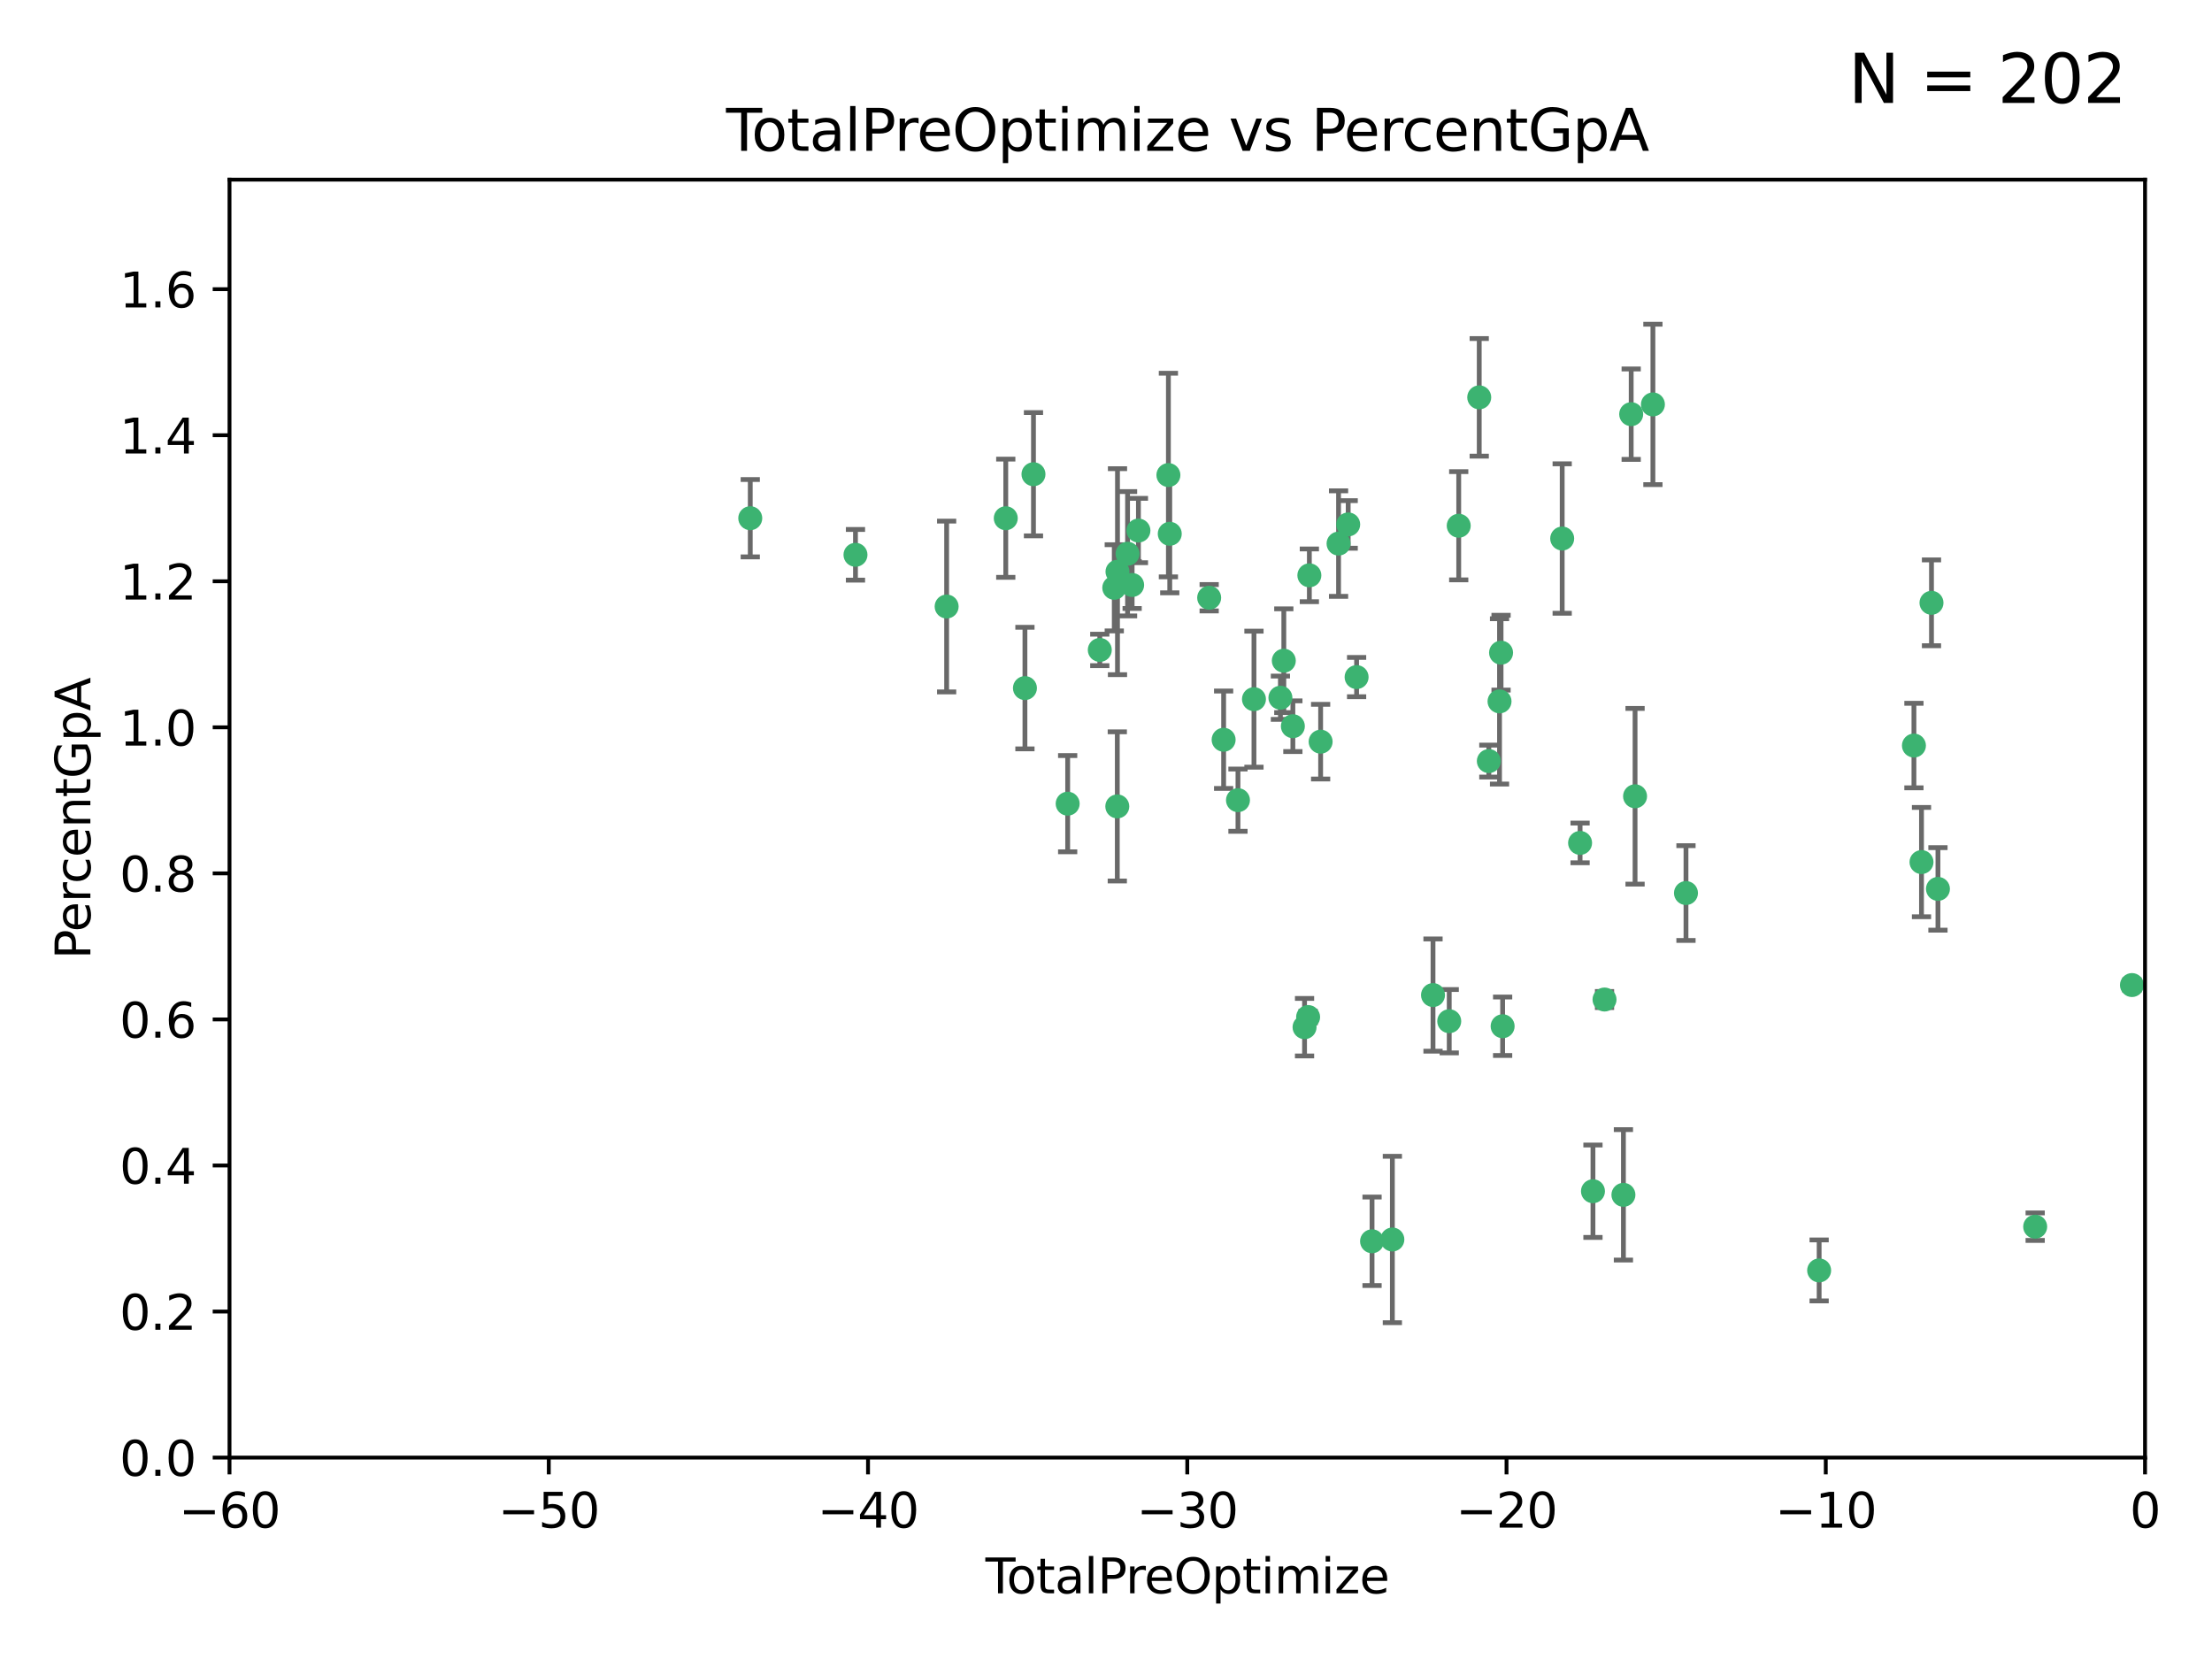 <?xml version="1.0" encoding="utf-8" standalone="no"?>
<!DOCTYPE svg PUBLIC "-//W3C//DTD SVG 1.1//EN"
  "http://www.w3.org/Graphics/SVG/1.1/DTD/svg11.dtd">
<svg xmlns:xlink="http://www.w3.org/1999/xlink" width="460.8pt" height="345.6pt" viewBox="0 0 460.8 345.6" xmlns="http://www.w3.org/2000/svg" version="1.1">
 <defs>
  <style type="text/css">*{stroke-linejoin: round; stroke-linecap: butt}</style>
 </defs>
 <g id="figure_1">
  <g id="patch_1">
   <path d="M 0 345.6 
L 460.8 345.6 
L 460.8 0 
L 0 0 
z
" style="fill: #ffffff"/>
  </g>
  <g id="axes_1">
   <g id="patch_2">
    <path d="M 47.81 303.64 
L 446.85 303.64 
L 446.85 37.422 
L 47.81 37.422 
z
" style="fill: #ffffff"/>
   </g>
   <g id="PathCollection_1">
    <defs>
     <path id="m630841042e" d="M 0 1.118 
C 0.297 1.118 0.581 1 0.791 0.791 
C 1 0.581 1.118 0.297 1.118 0 
C 1.118 -0.297 1 -0.581 0.791 -0.791 
C 0.581 -1 0.297 -1.118 0 -1.118 
C -0.297 -1.118 -0.581 -1 -0.791 -0.791 
C -1 -0.581 -1.118 -0.297 -1.118 0 
C -1.118 0.297 -1 0.581 -0.791 0.791 
C -0.581 1 -0.297 1.118 0 1.118 
z
" style="stroke: #3cb371"/>
    </defs>
    <g clip-path="url(#p29920d0480)">
     <use xlink:href="#m630841042e" x="156.294" y="107.951" style="fill: #3cb371; stroke: #3cb371"/>
     <use xlink:href="#m630841042e" x="178.212" y="115.575" style="fill: #3cb371; stroke: #3cb371"/>
     <use xlink:href="#m630841042e" x="197.202" y="126.349" style="fill: #3cb371; stroke: #3cb371"/>
     <use xlink:href="#m630841042e" x="209.52" y="107.957" style="fill: #3cb371; stroke: #3cb371"/>
     <use xlink:href="#m630841042e" x="213.513" y="143.342" style="fill: #3cb371; stroke: #3cb371"/>
     <use xlink:href="#m630841042e" x="215.291" y="98.789" style="fill: #3cb371; stroke: #3cb371"/>
     <use xlink:href="#m630841042e" x="222.415" y="167.422" style="fill: #3cb371; stroke: #3cb371"/>
     <use xlink:href="#m630841042e" x="229.106" y="135.393" style="fill: #3cb371; stroke: #3cb371"/>
     <use xlink:href="#m630841042e" x="232.122" y="122.451" style="fill: #3cb371; stroke: #3cb371"/>
     <use xlink:href="#m630841042e" x="232.754" y="167.989" style="fill: #3cb371; stroke: #3cb371"/>
     <use xlink:href="#m630841042e" x="232.794" y="119.09" style="fill: #3cb371; stroke: #3cb371"/>
     <use xlink:href="#m630841042e" x="234.891" y="115.354" style="fill: #3cb371; stroke: #3cb371"/>
     <use xlink:href="#m630841042e" x="235.845" y="121.866" style="fill: #3cb371; stroke: #3cb371"/>
     <use xlink:href="#m630841042e" x="237.156" y="110.522" style="fill: #3cb371; stroke: #3cb371"/>
     <use xlink:href="#m630841042e" x="243.399" y="98.963" style="fill: #3cb371; stroke: #3cb371"/>
     <use xlink:href="#m630841042e" x="243.682" y="111.2" style="fill: #3cb371; stroke: #3cb371"/>
     <use xlink:href="#m630841042e" x="251.892" y="124.52" style="fill: #3cb371; stroke: #3cb371"/>
     <use xlink:href="#m630841042e" x="254.904" y="154.103" style="fill: #3cb371; stroke: #3cb371"/>
     <use xlink:href="#m630841042e" x="257.892" y="166.69" style="fill: #3cb371; stroke: #3cb371"/>
     <use xlink:href="#m630841042e" x="261.223" y="145.65" style="fill: #3cb371; stroke: #3cb371"/>
     <use xlink:href="#m630841042e" x="266.733" y="145.347" style="fill: #3cb371; stroke: #3cb371"/>
     <use xlink:href="#m630841042e" x="267.441" y="137.636" style="fill: #3cb371; stroke: #3cb371"/>
     <use xlink:href="#m630841042e" x="269.328" y="151.28" style="fill: #3cb371; stroke: #3cb371"/>
     <use xlink:href="#m630841042e" x="271.762" y="213.983" style="fill: #3cb371; stroke: #3cb371"/>
     <use xlink:href="#m630841042e" x="272.504" y="211.868" style="fill: #3cb371; stroke: #3cb371"/>
     <use xlink:href="#m630841042e" x="272.764" y="119.85" style="fill: #3cb371; stroke: #3cb371"/>
     <use xlink:href="#m630841042e" x="275.111" y="154.504" style="fill: #3cb371; stroke: #3cb371"/>
     <use xlink:href="#m630841042e" x="278.846" y="113.24" style="fill: #3cb371; stroke: #3cb371"/>
     <use xlink:href="#m630841042e" x="280.853" y="109.247" style="fill: #3cb371; stroke: #3cb371"/>
     <use xlink:href="#m630841042e" x="282.605" y="141.05" style="fill: #3cb371; stroke: #3cb371"/>
     <use xlink:href="#m630841042e" x="285.823" y="258.58" style="fill: #3cb371; stroke: #3cb371"/>
     <use xlink:href="#m630841042e" x="290.054" y="258.208" style="fill: #3cb371; stroke: #3cb371"/>
     <use xlink:href="#m630841042e" x="298.522" y="207.289" style="fill: #3cb371; stroke: #3cb371"/>
     <use xlink:href="#m630841042e" x="301.902" y="212.736" style="fill: #3cb371; stroke: #3cb371"/>
     <use xlink:href="#m630841042e" x="303.879" y="109.521" style="fill: #3cb371; stroke: #3cb371"/>
     <use xlink:href="#m630841042e" x="308.151" y="82.775" style="fill: #3cb371; stroke: #3cb371"/>
     <use xlink:href="#m630841042e" x="310.151" y="158.548" style="fill: #3cb371; stroke: #3cb371"/>
     <use xlink:href="#m630841042e" x="312.379" y="146.112" style="fill: #3cb371; stroke: #3cb371"/>
     <use xlink:href="#m630841042e" x="312.699" y="135.965" style="fill: #3cb371; stroke: #3cb371"/>
     <use xlink:href="#m630841042e" x="313.025" y="213.785" style="fill: #3cb371; stroke: #3cb371"/>
     <use xlink:href="#m630841042e" x="325.433" y="112.186" style="fill: #3cb371; stroke: #3cb371"/>
     <use xlink:href="#m630841042e" x="329.161" y="175.595" style="fill: #3cb371; stroke: #3cb371"/>
     <use xlink:href="#m630841042e" x="331.843" y="248.154" style="fill: #3cb371; stroke: #3cb371"/>
     <use xlink:href="#m630841042e" x="334.252" y="208.219" style="fill: #3cb371; stroke: #3cb371"/>
     <use xlink:href="#m630841042e" x="338.189" y="248.906" style="fill: #3cb371; stroke: #3cb371"/>
     <use xlink:href="#m630841042e" x="339.806" y="86.28" style="fill: #3cb371; stroke: #3cb371"/>
     <use xlink:href="#m630841042e" x="340.614" y="165.878" style="fill: #3cb371; stroke: #3cb371"/>
     <use xlink:href="#m630841042e" x="344.331" y="84.247" style="fill: #3cb371; stroke: #3cb371"/>
     <use xlink:href="#m630841042e" x="351.22" y="186.039" style="fill: #3cb371; stroke: #3cb371"/>
     <use xlink:href="#m630841042e" x="378.961" y="264.651" style="fill: #3cb371; stroke: #3cb371"/>
     <use xlink:href="#m630841042e" x="398.706" y="155.313" style="fill: #3cb371; stroke: #3cb371"/>
     <use xlink:href="#m630841042e" x="400.283" y="179.587" style="fill: #3cb371; stroke: #3cb371"/>
     <use xlink:href="#m630841042e" x="402.364" y="125.576" style="fill: #3cb371; stroke: #3cb371"/>
     <use xlink:href="#m630841042e" x="403.71" y="185.174" style="fill: #3cb371; stroke: #3cb371"/>
     <use xlink:href="#m630841042e" x="423.965" y="255.54" style="fill: #3cb371; stroke: #3cb371"/>
     <use xlink:href="#m630841042e" x="444.125" y="205.206" style="fill: #3cb371; stroke: #3cb371"/>
    </g>
   </g>
   <g id="matplotlib.axis_1">
    <g id="xtick_1">
     <g id="line2d_1">
      <defs>
       <path id="m2645d8c4b5" d="M 0 0 
L 0 3.5 
" style="stroke: #000000; stroke-width: 0.8"/>
      </defs>
      <g>
       <use xlink:href="#m2645d8c4b5" x="47.81" y="303.64" style="stroke: #000000; stroke-width: 0.8"/>
      </g>
     </g>
     <g id="text_1">
      <!-- −60 -->
      <g transform="translate(37.258 318.238)scale(0.1 -0.1)">
       <defs>
        <path id="DejaVuSans-2212" d="M 678 2272 
L 4684 2272 
L 4684 1741 
L 678 1741 
L 678 2272 
z
" transform="scale(0.016)"/>
        <path id="DejaVuSans-36" d="M 2113 2584 
Q 1688 2584 1439 2293 
Q 1191 2003 1191 1497 
Q 1191 994 1439 701 
Q 1688 409 2113 409 
Q 2538 409 2786 701 
Q 3034 994 3034 1497 
Q 3034 2003 2786 2293 
Q 2538 2584 2113 2584 
z
M 3366 4563 
L 3366 3988 
Q 3128 4100 2886 4159 
Q 2644 4219 2406 4219 
Q 1781 4219 1451 3797 
Q 1122 3375 1075 2522 
Q 1259 2794 1537 2939 
Q 1816 3084 2150 3084 
Q 2853 3084 3261 2657 
Q 3669 2231 3669 1497 
Q 3669 778 3244 343 
Q 2819 -91 2113 -91 
Q 1303 -91 875 529 
Q 447 1150 447 2328 
Q 447 3434 972 4092 
Q 1497 4750 2381 4750 
Q 2619 4750 2861 4703 
Q 3103 4656 3366 4563 
z
" transform="scale(0.016)"/>
        <path id="DejaVuSans-30" d="M 2034 4250 
Q 1547 4250 1301 3770 
Q 1056 3291 1056 2328 
Q 1056 1369 1301 889 
Q 1547 409 2034 409 
Q 2525 409 2770 889 
Q 3016 1369 3016 2328 
Q 3016 3291 2770 3770 
Q 2525 4250 2034 4250 
z
M 2034 4750 
Q 2819 4750 3233 4129 
Q 3647 3509 3647 2328 
Q 3647 1150 3233 529 
Q 2819 -91 2034 -91 
Q 1250 -91 836 529 
Q 422 1150 422 2328 
Q 422 3509 836 4129 
Q 1250 4750 2034 4750 
z
" transform="scale(0.016)"/>
       </defs>
       <use xlink:href="#DejaVuSans-2212"/>
       <use xlink:href="#DejaVuSans-36" x="83.789"/>
       <use xlink:href="#DejaVuSans-30" x="147.412"/>
      </g>
     </g>
    </g>
    <g id="xtick_2">
     <g id="line2d_2">
      <g>
       <use xlink:href="#m2645d8c4b5" x="114.317" y="303.64" style="stroke: #000000; stroke-width: 0.8"/>
      </g>
     </g>
     <g id="text_2">
      <!-- −50 -->
      <g transform="translate(103.764 318.238)scale(0.1 -0.1)">
       <defs>
        <path id="DejaVuSans-35" d="M 691 4666 
L 3169 4666 
L 3169 4134 
L 1269 4134 
L 1269 2991 
Q 1406 3038 1543 3061 
Q 1681 3084 1819 3084 
Q 2600 3084 3056 2656 
Q 3513 2228 3513 1497 
Q 3513 744 3044 326 
Q 2575 -91 1722 -91 
Q 1428 -91 1123 -41 
Q 819 9 494 109 
L 494 744 
Q 775 591 1075 516 
Q 1375 441 1709 441 
Q 2250 441 2565 725 
Q 2881 1009 2881 1497 
Q 2881 1984 2565 2268 
Q 2250 2553 1709 2553 
Q 1456 2553 1204 2497 
Q 953 2441 691 2322 
L 691 4666 
z
" transform="scale(0.016)"/>
       </defs>
       <use xlink:href="#DejaVuSans-2212"/>
       <use xlink:href="#DejaVuSans-35" x="83.789"/>
       <use xlink:href="#DejaVuSans-30" x="147.412"/>
      </g>
     </g>
    </g>
    <g id="xtick_3">
     <g id="line2d_3">
      <g>
       <use xlink:href="#m2645d8c4b5" x="180.823" y="303.64" style="stroke: #000000; stroke-width: 0.8"/>
      </g>
     </g>
     <g id="text_3">
      <!-- −40 -->
      <g transform="translate(170.271 318.238)scale(0.1 -0.1)">
       <defs>
        <path id="DejaVuSans-34" d="M 2419 4116 
L 825 1625 
L 2419 1625 
L 2419 4116 
z
M 2253 4666 
L 3047 4666 
L 3047 1625 
L 3713 1625 
L 3713 1100 
L 3047 1100 
L 3047 0 
L 2419 0 
L 2419 1100 
L 313 1100 
L 313 1709 
L 2253 4666 
z
" transform="scale(0.016)"/>
       </defs>
       <use xlink:href="#DejaVuSans-2212"/>
       <use xlink:href="#DejaVuSans-34" x="83.789"/>
       <use xlink:href="#DejaVuSans-30" x="147.412"/>
      </g>
     </g>
    </g>
    <g id="xtick_4">
     <g id="line2d_4">
      <g>
       <use xlink:href="#m2645d8c4b5" x="247.33" y="303.64" style="stroke: #000000; stroke-width: 0.8"/>
      </g>
     </g>
     <g id="text_4">
      <!-- −30 -->
      <g transform="translate(236.778 318.238)scale(0.1 -0.1)">
       <defs>
        <path id="DejaVuSans-33" d="M 2597 2516 
Q 3050 2419 3304 2112 
Q 3559 1806 3559 1356 
Q 3559 666 3084 287 
Q 2609 -91 1734 -91 
Q 1441 -91 1130 -33 
Q 819 25 488 141 
L 488 750 
Q 750 597 1062 519 
Q 1375 441 1716 441 
Q 2309 441 2620 675 
Q 2931 909 2931 1356 
Q 2931 1769 2642 2001 
Q 2353 2234 1838 2234 
L 1294 2234 
L 1294 2753 
L 1863 2753 
Q 2328 2753 2575 2939 
Q 2822 3125 2822 3475 
Q 2822 3834 2567 4026 
Q 2313 4219 1838 4219 
Q 1578 4219 1281 4162 
Q 984 4106 628 3988 
L 628 4550 
Q 988 4650 1302 4700 
Q 1616 4750 1894 4750 
Q 2613 4750 3031 4423 
Q 3450 4097 3450 3541 
Q 3450 3153 3228 2886 
Q 3006 2619 2597 2516 
z
" transform="scale(0.016)"/>
       </defs>
       <use xlink:href="#DejaVuSans-2212"/>
       <use xlink:href="#DejaVuSans-33" x="83.789"/>
       <use xlink:href="#DejaVuSans-30" x="147.412"/>
      </g>
     </g>
    </g>
    <g id="xtick_5">
     <g id="line2d_5">
      <g>
       <use xlink:href="#m2645d8c4b5" x="313.837" y="303.64" style="stroke: #000000; stroke-width: 0.8"/>
      </g>
     </g>
     <g id="text_5">
      <!-- −20 -->
      <g transform="translate(303.284 318.238)scale(0.1 -0.1)">
       <defs>
        <path id="DejaVuSans-32" d="M 1228 531 
L 3431 531 
L 3431 0 
L 469 0 
L 469 531 
Q 828 903 1448 1529 
Q 2069 2156 2228 2338 
Q 2531 2678 2651 2914 
Q 2772 3150 2772 3378 
Q 2772 3750 2511 3984 
Q 2250 4219 1831 4219 
Q 1534 4219 1204 4116 
Q 875 4013 500 3803 
L 500 4441 
Q 881 4594 1212 4672 
Q 1544 4750 1819 4750 
Q 2544 4750 2975 4387 
Q 3406 4025 3406 3419 
Q 3406 3131 3298 2873 
Q 3191 2616 2906 2266 
Q 2828 2175 2409 1742 
Q 1991 1309 1228 531 
z
" transform="scale(0.016)"/>
       </defs>
       <use xlink:href="#DejaVuSans-2212"/>
       <use xlink:href="#DejaVuSans-32" x="83.789"/>
       <use xlink:href="#DejaVuSans-30" x="147.412"/>
      </g>
     </g>
    </g>
    <g id="xtick_6">
     <g id="line2d_6">
      <g>
       <use xlink:href="#m2645d8c4b5" x="380.343" y="303.64" style="stroke: #000000; stroke-width: 0.8"/>
      </g>
     </g>
     <g id="text_6">
      <!-- −10 -->
      <g transform="translate(369.791 318.238)scale(0.1 -0.1)">
       <defs>
        <path id="DejaVuSans-31" d="M 794 531 
L 1825 531 
L 1825 4091 
L 703 3866 
L 703 4441 
L 1819 4666 
L 2450 4666 
L 2450 531 
L 3481 531 
L 3481 0 
L 794 0 
L 794 531 
z
" transform="scale(0.016)"/>
       </defs>
       <use xlink:href="#DejaVuSans-2212"/>
       <use xlink:href="#DejaVuSans-31" x="83.789"/>
       <use xlink:href="#DejaVuSans-30" x="147.412"/>
      </g>
     </g>
    </g>
    <g id="xtick_7">
     <g id="line2d_7">
      <g>
       <use xlink:href="#m2645d8c4b5" x="446.85" y="303.64" style="stroke: #000000; stroke-width: 0.8"/>
      </g>
     </g>
     <g id="text_7">
      <!-- 0 -->
      <g transform="translate(443.669 318.238)scale(0.1 -0.1)">
       <use xlink:href="#DejaVuSans-30"/>
      </g>
     </g>
    </g>
    <g id="text_8">
     <!-- TotalPreOptimize -->
     <g transform="translate(205.287 331.917)scale(0.1 -0.1)">
      <defs>
       <path id="DejaVuSans-54" d="M -19 4666 
L 3928 4666 
L 3928 4134 
L 2272 4134 
L 2272 0 
L 1638 0 
L 1638 4134 
L -19 4134 
L -19 4666 
z
" transform="scale(0.016)"/>
       <path id="DejaVuSans-6f" d="M 1959 3097 
Q 1497 3097 1228 2736 
Q 959 2375 959 1747 
Q 959 1119 1226 758 
Q 1494 397 1959 397 
Q 2419 397 2687 759 
Q 2956 1122 2956 1747 
Q 2956 2369 2687 2733 
Q 2419 3097 1959 3097 
z
M 1959 3584 
Q 2709 3584 3137 3096 
Q 3566 2609 3566 1747 
Q 3566 888 3137 398 
Q 2709 -91 1959 -91 
Q 1206 -91 779 398 
Q 353 888 353 1747 
Q 353 2609 779 3096 
Q 1206 3584 1959 3584 
z
" transform="scale(0.016)"/>
       <path id="DejaVuSans-74" d="M 1172 4494 
L 1172 3500 
L 2356 3500 
L 2356 3053 
L 1172 3053 
L 1172 1153 
Q 1172 725 1289 603 
Q 1406 481 1766 481 
L 2356 481 
L 2356 0 
L 1766 0 
Q 1100 0 847 248 
Q 594 497 594 1153 
L 594 3053 
L 172 3053 
L 172 3500 
L 594 3500 
L 594 4494 
L 1172 4494 
z
" transform="scale(0.016)"/>
       <path id="DejaVuSans-61" d="M 2194 1759 
Q 1497 1759 1228 1600 
Q 959 1441 959 1056 
Q 959 750 1161 570 
Q 1363 391 1709 391 
Q 2188 391 2477 730 
Q 2766 1069 2766 1631 
L 2766 1759 
L 2194 1759 
z
M 3341 1997 
L 3341 0 
L 2766 0 
L 2766 531 
Q 2569 213 2275 61 
Q 1981 -91 1556 -91 
Q 1019 -91 701 211 
Q 384 513 384 1019 
Q 384 1609 779 1909 
Q 1175 2209 1959 2209 
L 2766 2209 
L 2766 2266 
Q 2766 2663 2505 2880 
Q 2244 3097 1772 3097 
Q 1472 3097 1187 3025 
Q 903 2953 641 2809 
L 641 3341 
Q 956 3463 1253 3523 
Q 1550 3584 1831 3584 
Q 2591 3584 2966 3190 
Q 3341 2797 3341 1997 
z
" transform="scale(0.016)"/>
       <path id="DejaVuSans-6c" d="M 603 4863 
L 1178 4863 
L 1178 0 
L 603 0 
L 603 4863 
z
" transform="scale(0.016)"/>
       <path id="DejaVuSans-50" d="M 1259 4147 
L 1259 2394 
L 2053 2394 
Q 2494 2394 2734 2622 
Q 2975 2850 2975 3272 
Q 2975 3691 2734 3919 
Q 2494 4147 2053 4147 
L 1259 4147 
z
M 628 4666 
L 2053 4666 
Q 2838 4666 3239 4311 
Q 3641 3956 3641 3272 
Q 3641 2581 3239 2228 
Q 2838 1875 2053 1875 
L 1259 1875 
L 1259 0 
L 628 0 
L 628 4666 
z
" transform="scale(0.016)"/>
       <path id="DejaVuSans-72" d="M 2631 2963 
Q 2534 3019 2420 3045 
Q 2306 3072 2169 3072 
Q 1681 3072 1420 2755 
Q 1159 2438 1159 1844 
L 1159 0 
L 581 0 
L 581 3500 
L 1159 3500 
L 1159 2956 
Q 1341 3275 1631 3429 
Q 1922 3584 2338 3584 
Q 2397 3584 2469 3576 
Q 2541 3569 2628 3553 
L 2631 2963 
z
" transform="scale(0.016)"/>
       <path id="DejaVuSans-65" d="M 3597 1894 
L 3597 1613 
L 953 1613 
Q 991 1019 1311 708 
Q 1631 397 2203 397 
Q 2534 397 2845 478 
Q 3156 559 3463 722 
L 3463 178 
Q 3153 47 2828 -22 
Q 2503 -91 2169 -91 
Q 1331 -91 842 396 
Q 353 884 353 1716 
Q 353 2575 817 3079 
Q 1281 3584 2069 3584 
Q 2775 3584 3186 3129 
Q 3597 2675 3597 1894 
z
M 3022 2063 
Q 3016 2534 2758 2815 
Q 2500 3097 2075 3097 
Q 1594 3097 1305 2825 
Q 1016 2553 972 2059 
L 3022 2063 
z
" transform="scale(0.016)"/>
       <path id="DejaVuSans-4f" d="M 2522 4238 
Q 1834 4238 1429 3725 
Q 1025 3213 1025 2328 
Q 1025 1447 1429 934 
Q 1834 422 2522 422 
Q 3209 422 3611 934 
Q 4013 1447 4013 2328 
Q 4013 3213 3611 3725 
Q 3209 4238 2522 4238 
z
M 2522 4750 
Q 3503 4750 4090 4092 
Q 4678 3434 4678 2328 
Q 4678 1225 4090 567 
Q 3503 -91 2522 -91 
Q 1538 -91 948 565 
Q 359 1222 359 2328 
Q 359 3434 948 4092 
Q 1538 4750 2522 4750 
z
" transform="scale(0.016)"/>
       <path id="DejaVuSans-70" d="M 1159 525 
L 1159 -1331 
L 581 -1331 
L 581 3500 
L 1159 3500 
L 1159 2969 
Q 1341 3281 1617 3432 
Q 1894 3584 2278 3584 
Q 2916 3584 3314 3078 
Q 3713 2572 3713 1747 
Q 3713 922 3314 415 
Q 2916 -91 2278 -91 
Q 1894 -91 1617 61 
Q 1341 213 1159 525 
z
M 3116 1747 
Q 3116 2381 2855 2742 
Q 2594 3103 2138 3103 
Q 1681 3103 1420 2742 
Q 1159 2381 1159 1747 
Q 1159 1113 1420 752 
Q 1681 391 2138 391 
Q 2594 391 2855 752 
Q 3116 1113 3116 1747 
z
" transform="scale(0.016)"/>
       <path id="DejaVuSans-69" d="M 603 3500 
L 1178 3500 
L 1178 0 
L 603 0 
L 603 3500 
z
M 603 4863 
L 1178 4863 
L 1178 4134 
L 603 4134 
L 603 4863 
z
" transform="scale(0.016)"/>
       <path id="DejaVuSans-6d" d="M 3328 2828 
Q 3544 3216 3844 3400 
Q 4144 3584 4550 3584 
Q 5097 3584 5394 3201 
Q 5691 2819 5691 2113 
L 5691 0 
L 5113 0 
L 5113 2094 
Q 5113 2597 4934 2840 
Q 4756 3084 4391 3084 
Q 3944 3084 3684 2787 
Q 3425 2491 3425 1978 
L 3425 0 
L 2847 0 
L 2847 2094 
Q 2847 2600 2669 2842 
Q 2491 3084 2119 3084 
Q 1678 3084 1418 2786 
Q 1159 2488 1159 1978 
L 1159 0 
L 581 0 
L 581 3500 
L 1159 3500 
L 1159 2956 
Q 1356 3278 1631 3431 
Q 1906 3584 2284 3584 
Q 2666 3584 2933 3390 
Q 3200 3197 3328 2828 
z
" transform="scale(0.016)"/>
       <path id="DejaVuSans-7a" d="M 353 3500 
L 3084 3500 
L 3084 2975 
L 922 459 
L 3084 459 
L 3084 0 
L 275 0 
L 275 525 
L 2438 3041 
L 353 3041 
L 353 3500 
z
" transform="scale(0.016)"/>
      </defs>
      <use xlink:href="#DejaVuSans-54"/>
      <use xlink:href="#DejaVuSans-6f" x="44.084"/>
      <use xlink:href="#DejaVuSans-74" x="105.266"/>
      <use xlink:href="#DejaVuSans-61" x="144.475"/>
      <use xlink:href="#DejaVuSans-6c" x="205.754"/>
      <use xlink:href="#DejaVuSans-50" x="233.537"/>
      <use xlink:href="#DejaVuSans-72" x="292.09"/>
      <use xlink:href="#DejaVuSans-65" x="330.953"/>
      <use xlink:href="#DejaVuSans-4f" x="392.477"/>
      <use xlink:href="#DejaVuSans-70" x="471.188"/>
      <use xlink:href="#DejaVuSans-74" x="534.664"/>
      <use xlink:href="#DejaVuSans-69" x="573.873"/>
      <use xlink:href="#DejaVuSans-6d" x="601.656"/>
      <use xlink:href="#DejaVuSans-69" x="699.068"/>
      <use xlink:href="#DejaVuSans-7a" x="726.852"/>
      <use xlink:href="#DejaVuSans-65" x="779.342"/>
     </g>
    </g>
   </g>
   <g id="matplotlib.axis_2">
    <g id="ytick_1">
     <g id="line2d_8">
      <defs>
       <path id="m111f7d9dc5" d="M 0 0 
L -3.5 0 
" style="stroke: #000000; stroke-width: 0.8"/>
      </defs>
      <g>
       <use xlink:href="#m111f7d9dc5" x="47.81" y="303.64" style="stroke: #000000; stroke-width: 0.8"/>
      </g>
     </g>
     <g id="text_9">
      <!-- 0.0 -->
      <g transform="translate(24.907 307.439)scale(0.1 -0.1)">
       <defs>
        <path id="DejaVuSans-2e" d="M 684 794 
L 1344 794 
L 1344 0 
L 684 0 
L 684 794 
z
" transform="scale(0.016)"/>
       </defs>
       <use xlink:href="#DejaVuSans-30"/>
       <use xlink:href="#DejaVuSans-2e" x="63.623"/>
       <use xlink:href="#DejaVuSans-30" x="95.41"/>
      </g>
     </g>
    </g>
    <g id="ytick_2">
     <g id="line2d_9">
      <g>
       <use xlink:href="#m111f7d9dc5" x="47.81" y="273.215" style="stroke: #000000; stroke-width: 0.8"/>
      </g>
     </g>
     <g id="text_10">
      <!-- 0.2 -->
      <g transform="translate(24.907 277.014)scale(0.1 -0.1)">
       <use xlink:href="#DejaVuSans-30"/>
       <use xlink:href="#DejaVuSans-2e" x="63.623"/>
       <use xlink:href="#DejaVuSans-32" x="95.41"/>
      </g>
     </g>
    </g>
    <g id="ytick_3">
     <g id="line2d_10">
      <g>
       <use xlink:href="#m111f7d9dc5" x="47.81" y="242.79" style="stroke: #000000; stroke-width: 0.8"/>
      </g>
     </g>
     <g id="text_11">
      <!-- 0.4 -->
      <g transform="translate(24.907 246.589)scale(0.1 -0.1)">
       <use xlink:href="#DejaVuSans-30"/>
       <use xlink:href="#DejaVuSans-2e" x="63.623"/>
       <use xlink:href="#DejaVuSans-34" x="95.41"/>
      </g>
     </g>
    </g>
    <g id="ytick_4">
     <g id="line2d_11">
      <g>
       <use xlink:href="#m111f7d9dc5" x="47.81" y="212.365" style="stroke: #000000; stroke-width: 0.8"/>
      </g>
     </g>
     <g id="text_12">
      <!-- 0.6 -->
      <g transform="translate(24.907 216.164)scale(0.1 -0.1)">
       <use xlink:href="#DejaVuSans-30"/>
       <use xlink:href="#DejaVuSans-2e" x="63.623"/>
       <use xlink:href="#DejaVuSans-36" x="95.41"/>
      </g>
     </g>
    </g>
    <g id="ytick_5">
     <g id="line2d_12">
      <g>
       <use xlink:href="#m111f7d9dc5" x="47.81" y="181.94" style="stroke: #000000; stroke-width: 0.8"/>
      </g>
     </g>
     <g id="text_13">
      <!-- 0.8 -->
      <g transform="translate(24.907 185.739)scale(0.1 -0.1)">
       <defs>
        <path id="DejaVuSans-38" d="M 2034 2216 
Q 1584 2216 1326 1975 
Q 1069 1734 1069 1313 
Q 1069 891 1326 650 
Q 1584 409 2034 409 
Q 2484 409 2743 651 
Q 3003 894 3003 1313 
Q 3003 1734 2745 1975 
Q 2488 2216 2034 2216 
z
M 1403 2484 
Q 997 2584 770 2862 
Q 544 3141 544 3541 
Q 544 4100 942 4425 
Q 1341 4750 2034 4750 
Q 2731 4750 3128 4425 
Q 3525 4100 3525 3541 
Q 3525 3141 3298 2862 
Q 3072 2584 2669 2484 
Q 3125 2378 3379 2068 
Q 3634 1759 3634 1313 
Q 3634 634 3220 271 
Q 2806 -91 2034 -91 
Q 1263 -91 848 271 
Q 434 634 434 1313 
Q 434 1759 690 2068 
Q 947 2378 1403 2484 
z
M 1172 3481 
Q 1172 3119 1398 2916 
Q 1625 2713 2034 2713 
Q 2441 2713 2670 2916 
Q 2900 3119 2900 3481 
Q 2900 3844 2670 4047 
Q 2441 4250 2034 4250 
Q 1625 4250 1398 4047 
Q 1172 3844 1172 3481 
z
" transform="scale(0.016)"/>
       </defs>
       <use xlink:href="#DejaVuSans-30"/>
       <use xlink:href="#DejaVuSans-2e" x="63.623"/>
       <use xlink:href="#DejaVuSans-38" x="95.41"/>
      </g>
     </g>
    </g>
    <g id="ytick_6">
     <g id="line2d_13">
      <g>
       <use xlink:href="#m111f7d9dc5" x="47.81" y="151.515" style="stroke: #000000; stroke-width: 0.8"/>
      </g>
     </g>
     <g id="text_14">
      <!-- 1.0 -->
      <g transform="translate(24.907 155.315)scale(0.1 -0.1)">
       <use xlink:href="#DejaVuSans-31"/>
       <use xlink:href="#DejaVuSans-2e" x="63.623"/>
       <use xlink:href="#DejaVuSans-30" x="95.41"/>
      </g>
     </g>
    </g>
    <g id="ytick_7">
     <g id="line2d_14">
      <g>
       <use xlink:href="#m111f7d9dc5" x="47.81" y="121.09" style="stroke: #000000; stroke-width: 0.8"/>
      </g>
     </g>
     <g id="text_15">
      <!-- 1.2 -->
      <g transform="translate(24.907 124.89)scale(0.1 -0.1)">
       <use xlink:href="#DejaVuSans-31"/>
       <use xlink:href="#DejaVuSans-2e" x="63.623"/>
       <use xlink:href="#DejaVuSans-32" x="95.41"/>
      </g>
     </g>
    </g>
    <g id="ytick_8">
     <g id="line2d_15">
      <g>
       <use xlink:href="#m111f7d9dc5" x="47.81" y="90.665" style="stroke: #000000; stroke-width: 0.8"/>
      </g>
     </g>
     <g id="text_16">
      <!-- 1.4 -->
      <g transform="translate(24.907 94.465)scale(0.1 -0.1)">
       <use xlink:href="#DejaVuSans-31"/>
       <use xlink:href="#DejaVuSans-2e" x="63.623"/>
       <use xlink:href="#DejaVuSans-34" x="95.41"/>
      </g>
     </g>
    </g>
    <g id="ytick_9">
     <g id="line2d_16">
      <g>
       <use xlink:href="#m111f7d9dc5" x="47.81" y="60.241" style="stroke: #000000; stroke-width: 0.8"/>
      </g>
     </g>
     <g id="text_17">
      <!-- 1.6 -->
      <g transform="translate(24.907 64.04)scale(0.1 -0.1)">
       <use xlink:href="#DejaVuSans-31"/>
       <use xlink:href="#DejaVuSans-2e" x="63.623"/>
       <use xlink:href="#DejaVuSans-36" x="95.41"/>
      </g>
     </g>
    </g>
    <g id="text_18">
     <!-- PercentGpA -->
     <g transform="translate(18.827 199.807)rotate(-90)scale(0.1 -0.1)">
      <defs>
       <path id="DejaVuSans-63" d="M 3122 3366 
L 3122 2828 
Q 2878 2963 2633 3030 
Q 2388 3097 2138 3097 
Q 1578 3097 1268 2742 
Q 959 2388 959 1747 
Q 959 1106 1268 751 
Q 1578 397 2138 397 
Q 2388 397 2633 464 
Q 2878 531 3122 666 
L 3122 134 
Q 2881 22 2623 -34 
Q 2366 -91 2075 -91 
Q 1284 -91 818 406 
Q 353 903 353 1747 
Q 353 2603 823 3093 
Q 1294 3584 2113 3584 
Q 2378 3584 2631 3529 
Q 2884 3475 3122 3366 
z
" transform="scale(0.016)"/>
       <path id="DejaVuSans-6e" d="M 3513 2113 
L 3513 0 
L 2938 0 
L 2938 2094 
Q 2938 2591 2744 2837 
Q 2550 3084 2163 3084 
Q 1697 3084 1428 2787 
Q 1159 2491 1159 1978 
L 1159 0 
L 581 0 
L 581 3500 
L 1159 3500 
L 1159 2956 
Q 1366 3272 1645 3428 
Q 1925 3584 2291 3584 
Q 2894 3584 3203 3211 
Q 3513 2838 3513 2113 
z
" transform="scale(0.016)"/>
       <path id="DejaVuSans-47" d="M 3809 666 
L 3809 1919 
L 2778 1919 
L 2778 2438 
L 4434 2438 
L 4434 434 
Q 4069 175 3628 42 
Q 3188 -91 2688 -91 
Q 1594 -91 976 548 
Q 359 1188 359 2328 
Q 359 3472 976 4111 
Q 1594 4750 2688 4750 
Q 3144 4750 3555 4637 
Q 3966 4525 4313 4306 
L 4313 3634 
Q 3963 3931 3569 4081 
Q 3175 4231 2741 4231 
Q 1884 4231 1454 3753 
Q 1025 3275 1025 2328 
Q 1025 1384 1454 906 
Q 1884 428 2741 428 
Q 3075 428 3337 486 
Q 3600 544 3809 666 
z
" transform="scale(0.016)"/>
       <path id="DejaVuSans-41" d="M 2188 4044 
L 1331 1722 
L 3047 1722 
L 2188 4044 
z
M 1831 4666 
L 2547 4666 
L 4325 0 
L 3669 0 
L 3244 1197 
L 1141 1197 
L 716 0 
L 50 0 
L 1831 4666 
z
" transform="scale(0.016)"/>
      </defs>
      <use xlink:href="#DejaVuSans-50"/>
      <use xlink:href="#DejaVuSans-65" x="56.678"/>
      <use xlink:href="#DejaVuSans-72" x="118.201"/>
      <use xlink:href="#DejaVuSans-63" x="157.064"/>
      <use xlink:href="#DejaVuSans-65" x="212.045"/>
      <use xlink:href="#DejaVuSans-6e" x="273.568"/>
      <use xlink:href="#DejaVuSans-74" x="336.947"/>
      <use xlink:href="#DejaVuSans-47" x="376.156"/>
      <use xlink:href="#DejaVuSans-70" x="453.646"/>
      <use xlink:href="#DejaVuSans-41" x="517.123"/>
     </g>
    </g>
   </g>
   <g id="LineCollection_1">
    <path d="M 156.294 116.01 
L 156.294 99.892 
" clip-path="url(#p29920d0480)" style="fill: none; stroke: #696969"/>
    <path d="M 178.212 120.851 
L 178.212 110.299 
" clip-path="url(#p29920d0480)" style="fill: none; stroke: #696969"/>
    <path d="M 197.202 144.138 
L 197.202 108.561 
" clip-path="url(#p29920d0480)" style="fill: none; stroke: #696969"/>
    <path d="M 209.52 120.272 
L 209.52 95.642 
" clip-path="url(#p29920d0480)" style="fill: none; stroke: #696969"/>
    <path d="M 213.513 156.005 
L 213.513 130.68 
" clip-path="url(#p29920d0480)" style="fill: none; stroke: #696969"/>
    <path d="M 215.291 111.63 
L 215.291 85.948 
" clip-path="url(#p29920d0480)" style="fill: none; stroke: #696969"/>
    <path d="M 222.415 177.447 
L 222.415 157.397 
" clip-path="url(#p29920d0480)" style="fill: none; stroke: #696969"/>
    <path d="M 229.106 138.67 
L 229.106 132.116 
" clip-path="url(#p29920d0480)" style="fill: none; stroke: #696969"/>
    <path d="M 232.122 131.432 
L 232.122 113.47 
" clip-path="url(#p29920d0480)" style="fill: none; stroke: #696969"/>
    <path d="M 232.754 183.526 
L 232.754 152.453 
" clip-path="url(#p29920d0480)" style="fill: none; stroke: #696969"/>
    <path d="M 232.794 140.547 
L 232.794 97.632 
" clip-path="url(#p29920d0480)" style="fill: none; stroke: #696969"/>
    <path d="M 234.891 128.306 
L 234.891 102.403 
" clip-path="url(#p29920d0480)" style="fill: none; stroke: #696969"/>
    <path d="M 235.845 126.758 
L 235.845 116.975 
" clip-path="url(#p29920d0480)" style="fill: none; stroke: #696969"/>
    <path d="M 237.156 117.225 
L 237.156 103.819 
" clip-path="url(#p29920d0480)" style="fill: none; stroke: #696969"/>
    <path d="M 243.399 120.172 
L 243.399 77.754 
" clip-path="url(#p29920d0480)" style="fill: none; stroke: #696969"/>
    <path d="M 243.682 123.495 
L 243.682 98.905 
" clip-path="url(#p29920d0480)" style="fill: none; stroke: #696969"/>
    <path d="M 251.892 127.266 
L 251.892 121.774 
" clip-path="url(#p29920d0480)" style="fill: none; stroke: #696969"/>
    <path d="M 254.904 164.251 
L 254.904 143.955 
" clip-path="url(#p29920d0480)" style="fill: none; stroke: #696969"/>
    <path d="M 257.892 173.173 
L 257.892 160.208 
" clip-path="url(#p29920d0480)" style="fill: none; stroke: #696969"/>
    <path d="M 261.223 159.818 
L 261.223 131.481 
" clip-path="url(#p29920d0480)" style="fill: none; stroke: #696969"/>
    <path d="M 266.733 149.857 
L 266.733 140.838 
" clip-path="url(#p29920d0480)" style="fill: none; stroke: #696969"/>
    <path d="M 267.441 148.442 
L 267.441 126.83 
" clip-path="url(#p29920d0480)" style="fill: none; stroke: #696969"/>
    <path d="M 269.328 156.561 
L 269.328 145.999 
" clip-path="url(#p29920d0480)" style="fill: none; stroke: #696969"/>
    <path d="M 271.762 219.972 
L 271.762 207.993 
" clip-path="url(#p29920d0480)" style="fill: none; stroke: #696969"/>
    <path d="M 272.504 213.076 
L 272.504 210.66 
" clip-path="url(#p29920d0480)" style="fill: none; stroke: #696969"/>
    <path d="M 272.764 125.343 
L 272.764 114.358 
" clip-path="url(#p29920d0480)" style="fill: none; stroke: #696969"/>
    <path d="M 275.111 162.279 
L 275.111 146.729 
" clip-path="url(#p29920d0480)" style="fill: none; stroke: #696969"/>
    <path d="M 278.846 124.231 
L 278.846 102.249 
" clip-path="url(#p29920d0480)" style="fill: none; stroke: #696969"/>
    <path d="M 280.853 114.203 
L 280.853 104.291 
" clip-path="url(#p29920d0480)" style="fill: none; stroke: #696969"/>
    <path d="M 282.605 145.143 
L 282.605 136.956 
" clip-path="url(#p29920d0480)" style="fill: none; stroke: #696969"/>
    <path d="M 285.823 267.796 
L 285.823 249.365 
" clip-path="url(#p29920d0480)" style="fill: none; stroke: #696969"/>
    <path d="M 290.054 275.54 
L 290.054 240.875 
" clip-path="url(#p29920d0480)" style="fill: none; stroke: #696969"/>
    <path d="M 298.522 218.978 
L 298.522 195.601 
" clip-path="url(#p29920d0480)" style="fill: none; stroke: #696969"/>
    <path d="M 301.902 219.334 
L 301.902 206.138 
" clip-path="url(#p29920d0480)" style="fill: none; stroke: #696969"/>
    <path d="M 303.879 120.797 
L 303.879 98.245 
" clip-path="url(#p29920d0480)" style="fill: none; stroke: #696969"/>
    <path d="M 308.151 95.021 
L 308.151 70.528 
" clip-path="url(#p29920d0480)" style="fill: none; stroke: #696969"/>
    <path d="M 310.151 161.872 
L 310.151 155.223 
" clip-path="url(#p29920d0480)" style="fill: none; stroke: #696969"/>
    <path d="M 312.379 163.332 
L 312.379 128.893 
" clip-path="url(#p29920d0480)" style="fill: none; stroke: #696969"/>
    <path d="M 312.699 143.756 
L 312.699 128.173 
" clip-path="url(#p29920d0480)" style="fill: none; stroke: #696969"/>
    <path d="M 313.025 219.874 
L 313.025 207.696 
" clip-path="url(#p29920d0480)" style="fill: none; stroke: #696969"/>
    <path d="M 325.433 127.75 
L 325.433 96.622 
" clip-path="url(#p29920d0480)" style="fill: none; stroke: #696969"/>
    <path d="M 329.161 179.732 
L 329.161 171.458 
" clip-path="url(#p29920d0480)" style="fill: none; stroke: #696969"/>
    <path d="M 331.843 257.779 
L 331.843 238.529 
" clip-path="url(#p29920d0480)" style="fill: none; stroke: #696969"/>
    <path d="M 334.252 209.893 
L 334.252 206.545 
" clip-path="url(#p29920d0480)" style="fill: none; stroke: #696969"/>
    <path d="M 338.189 262.487 
L 338.189 235.325 
" clip-path="url(#p29920d0480)" style="fill: none; stroke: #696969"/>
    <path d="M 339.806 95.699 
L 339.806 76.861 
" clip-path="url(#p29920d0480)" style="fill: none; stroke: #696969"/>
    <path d="M 340.614 184.176 
L 340.614 147.58 
" clip-path="url(#p29920d0480)" style="fill: none; stroke: #696969"/>
    <path d="M 344.331 100.95 
L 344.331 67.543 
" clip-path="url(#p29920d0480)" style="fill: none; stroke: #696969"/>
    <path d="M 351.22 195.914 
L 351.22 176.163 
" clip-path="url(#p29920d0480)" style="fill: none; stroke: #696969"/>
    <path d="M 378.961 270.999 
L 378.961 258.303 
" clip-path="url(#p29920d0480)" style="fill: none; stroke: #696969"/>
    <path d="M 398.706 164.117 
L 398.706 146.509 
" clip-path="url(#p29920d0480)" style="fill: none; stroke: #696969"/>
    <path d="M 400.283 190.971 
L 400.283 168.203 
" clip-path="url(#p29920d0480)" style="fill: none; stroke: #696969"/>
    <path d="M 402.364 134.516 
L 402.364 116.637 
" clip-path="url(#p29920d0480)" style="fill: none; stroke: #696969"/>
    <path d="M 403.71 193.77 
L 403.71 176.578 
" clip-path="url(#p29920d0480)" style="fill: none; stroke: #696969"/>
    <path d="M 423.965 258.404 
L 423.965 252.675 
" clip-path="url(#p29920d0480)" style="fill: none; stroke: #696969"/>
    <path d="M 444.125 206.295 
L 444.125 204.118 
" clip-path="url(#p29920d0480)" style="fill: none; stroke: #696969"/>
   </g>
   <g id="line2d_17">
    <defs>
     <path id="m36dfa67c3d" d="M 2 0 
L -2 -0 
" style="stroke: #696969"/>
    </defs>
    <g clip-path="url(#p29920d0480)">
     <use xlink:href="#m36dfa67c3d" x="156.294" y="116.01" style="fill: #696969; stroke: #696969"/>
     <use xlink:href="#m36dfa67c3d" x="178.212" y="120.851" style="fill: #696969; stroke: #696969"/>
     <use xlink:href="#m36dfa67c3d" x="197.202" y="144.138" style="fill: #696969; stroke: #696969"/>
     <use xlink:href="#m36dfa67c3d" x="209.52" y="120.272" style="fill: #696969; stroke: #696969"/>
     <use xlink:href="#m36dfa67c3d" x="213.513" y="156.005" style="fill: #696969; stroke: #696969"/>
     <use xlink:href="#m36dfa67c3d" x="215.291" y="111.63" style="fill: #696969; stroke: #696969"/>
     <use xlink:href="#m36dfa67c3d" x="222.415" y="177.447" style="fill: #696969; stroke: #696969"/>
     <use xlink:href="#m36dfa67c3d" x="229.106" y="138.67" style="fill: #696969; stroke: #696969"/>
     <use xlink:href="#m36dfa67c3d" x="232.122" y="131.432" style="fill: #696969; stroke: #696969"/>
     <use xlink:href="#m36dfa67c3d" x="232.754" y="183.526" style="fill: #696969; stroke: #696969"/>
     <use xlink:href="#m36dfa67c3d" x="232.794" y="140.547" style="fill: #696969; stroke: #696969"/>
     <use xlink:href="#m36dfa67c3d" x="234.891" y="128.306" style="fill: #696969; stroke: #696969"/>
     <use xlink:href="#m36dfa67c3d" x="235.845" y="126.758" style="fill: #696969; stroke: #696969"/>
     <use xlink:href="#m36dfa67c3d" x="237.156" y="117.225" style="fill: #696969; stroke: #696969"/>
     <use xlink:href="#m36dfa67c3d" x="243.399" y="120.172" style="fill: #696969; stroke: #696969"/>
     <use xlink:href="#m36dfa67c3d" x="243.682" y="123.495" style="fill: #696969; stroke: #696969"/>
     <use xlink:href="#m36dfa67c3d" x="251.892" y="127.266" style="fill: #696969; stroke: #696969"/>
     <use xlink:href="#m36dfa67c3d" x="254.904" y="164.251" style="fill: #696969; stroke: #696969"/>
     <use xlink:href="#m36dfa67c3d" x="257.892" y="173.173" style="fill: #696969; stroke: #696969"/>
     <use xlink:href="#m36dfa67c3d" x="261.223" y="159.818" style="fill: #696969; stroke: #696969"/>
     <use xlink:href="#m36dfa67c3d" x="266.733" y="149.857" style="fill: #696969; stroke: #696969"/>
     <use xlink:href="#m36dfa67c3d" x="267.441" y="148.442" style="fill: #696969; stroke: #696969"/>
     <use xlink:href="#m36dfa67c3d" x="269.328" y="156.561" style="fill: #696969; stroke: #696969"/>
     <use xlink:href="#m36dfa67c3d" x="271.762" y="219.972" style="fill: #696969; stroke: #696969"/>
     <use xlink:href="#m36dfa67c3d" x="272.504" y="213.076" style="fill: #696969; stroke: #696969"/>
     <use xlink:href="#m36dfa67c3d" x="272.764" y="125.343" style="fill: #696969; stroke: #696969"/>
     <use xlink:href="#m36dfa67c3d" x="275.111" y="162.279" style="fill: #696969; stroke: #696969"/>
     <use xlink:href="#m36dfa67c3d" x="278.846" y="124.231" style="fill: #696969; stroke: #696969"/>
     <use xlink:href="#m36dfa67c3d" x="280.853" y="114.203" style="fill: #696969; stroke: #696969"/>
     <use xlink:href="#m36dfa67c3d" x="282.605" y="145.143" style="fill: #696969; stroke: #696969"/>
     <use xlink:href="#m36dfa67c3d" x="285.823" y="267.796" style="fill: #696969; stroke: #696969"/>
     <use xlink:href="#m36dfa67c3d" x="290.054" y="275.54" style="fill: #696969; stroke: #696969"/>
     <use xlink:href="#m36dfa67c3d" x="298.522" y="218.978" style="fill: #696969; stroke: #696969"/>
     <use xlink:href="#m36dfa67c3d" x="301.902" y="219.334" style="fill: #696969; stroke: #696969"/>
     <use xlink:href="#m36dfa67c3d" x="303.879" y="120.797" style="fill: #696969; stroke: #696969"/>
     <use xlink:href="#m36dfa67c3d" x="308.151" y="95.021" style="fill: #696969; stroke: #696969"/>
     <use xlink:href="#m36dfa67c3d" x="310.151" y="161.872" style="fill: #696969; stroke: #696969"/>
     <use xlink:href="#m36dfa67c3d" x="312.379" y="163.332" style="fill: #696969; stroke: #696969"/>
     <use xlink:href="#m36dfa67c3d" x="312.699" y="143.756" style="fill: #696969; stroke: #696969"/>
     <use xlink:href="#m36dfa67c3d" x="313.025" y="219.874" style="fill: #696969; stroke: #696969"/>
     <use xlink:href="#m36dfa67c3d" x="325.433" y="127.75" style="fill: #696969; stroke: #696969"/>
     <use xlink:href="#m36dfa67c3d" x="329.161" y="179.732" style="fill: #696969; stroke: #696969"/>
     <use xlink:href="#m36dfa67c3d" x="331.843" y="257.779" style="fill: #696969; stroke: #696969"/>
     <use xlink:href="#m36dfa67c3d" x="334.252" y="209.893" style="fill: #696969; stroke: #696969"/>
     <use xlink:href="#m36dfa67c3d" x="338.189" y="262.487" style="fill: #696969; stroke: #696969"/>
     <use xlink:href="#m36dfa67c3d" x="339.806" y="95.699" style="fill: #696969; stroke: #696969"/>
     <use xlink:href="#m36dfa67c3d" x="340.614" y="184.176" style="fill: #696969; stroke: #696969"/>
     <use xlink:href="#m36dfa67c3d" x="344.331" y="100.95" style="fill: #696969; stroke: #696969"/>
     <use xlink:href="#m36dfa67c3d" x="351.22" y="195.914" style="fill: #696969; stroke: #696969"/>
     <use xlink:href="#m36dfa67c3d" x="378.961" y="270.999" style="fill: #696969; stroke: #696969"/>
     <use xlink:href="#m36dfa67c3d" x="398.706" y="164.117" style="fill: #696969; stroke: #696969"/>
     <use xlink:href="#m36dfa67c3d" x="400.283" y="190.971" style="fill: #696969; stroke: #696969"/>
     <use xlink:href="#m36dfa67c3d" x="402.364" y="134.516" style="fill: #696969; stroke: #696969"/>
     <use xlink:href="#m36dfa67c3d" x="403.71" y="193.77" style="fill: #696969; stroke: #696969"/>
     <use xlink:href="#m36dfa67c3d" x="423.965" y="258.404" style="fill: #696969; stroke: #696969"/>
     <use xlink:href="#m36dfa67c3d" x="444.125" y="206.295" style="fill: #696969; stroke: #696969"/>
    </g>
   </g>
   <g id="line2d_18">
    <g clip-path="url(#p29920d0480)">
     <use xlink:href="#m36dfa67c3d" x="156.294" y="99.892" style="fill: #696969; stroke: #696969"/>
     <use xlink:href="#m36dfa67c3d" x="178.212" y="110.299" style="fill: #696969; stroke: #696969"/>
     <use xlink:href="#m36dfa67c3d" x="197.202" y="108.561" style="fill: #696969; stroke: #696969"/>
     <use xlink:href="#m36dfa67c3d" x="209.52" y="95.642" style="fill: #696969; stroke: #696969"/>
     <use xlink:href="#m36dfa67c3d" x="213.513" y="130.68" style="fill: #696969; stroke: #696969"/>
     <use xlink:href="#m36dfa67c3d" x="215.291" y="85.948" style="fill: #696969; stroke: #696969"/>
     <use xlink:href="#m36dfa67c3d" x="222.415" y="157.397" style="fill: #696969; stroke: #696969"/>
     <use xlink:href="#m36dfa67c3d" x="229.106" y="132.116" style="fill: #696969; stroke: #696969"/>
     <use xlink:href="#m36dfa67c3d" x="232.122" y="113.47" style="fill: #696969; stroke: #696969"/>
     <use xlink:href="#m36dfa67c3d" x="232.754" y="152.453" style="fill: #696969; stroke: #696969"/>
     <use xlink:href="#m36dfa67c3d" x="232.794" y="97.632" style="fill: #696969; stroke: #696969"/>
     <use xlink:href="#m36dfa67c3d" x="234.891" y="102.403" style="fill: #696969; stroke: #696969"/>
     <use xlink:href="#m36dfa67c3d" x="235.845" y="116.975" style="fill: #696969; stroke: #696969"/>
     <use xlink:href="#m36dfa67c3d" x="237.156" y="103.819" style="fill: #696969; stroke: #696969"/>
     <use xlink:href="#m36dfa67c3d" x="243.399" y="77.754" style="fill: #696969; stroke: #696969"/>
     <use xlink:href="#m36dfa67c3d" x="243.682" y="98.905" style="fill: #696969; stroke: #696969"/>
     <use xlink:href="#m36dfa67c3d" x="251.892" y="121.774" style="fill: #696969; stroke: #696969"/>
     <use xlink:href="#m36dfa67c3d" x="254.904" y="143.955" style="fill: #696969; stroke: #696969"/>
     <use xlink:href="#m36dfa67c3d" x="257.892" y="160.208" style="fill: #696969; stroke: #696969"/>
     <use xlink:href="#m36dfa67c3d" x="261.223" y="131.481" style="fill: #696969; stroke: #696969"/>
     <use xlink:href="#m36dfa67c3d" x="266.733" y="140.838" style="fill: #696969; stroke: #696969"/>
     <use xlink:href="#m36dfa67c3d" x="267.441" y="126.83" style="fill: #696969; stroke: #696969"/>
     <use xlink:href="#m36dfa67c3d" x="269.328" y="145.999" style="fill: #696969; stroke: #696969"/>
     <use xlink:href="#m36dfa67c3d" x="271.762" y="207.993" style="fill: #696969; stroke: #696969"/>
     <use xlink:href="#m36dfa67c3d" x="272.504" y="210.66" style="fill: #696969; stroke: #696969"/>
     <use xlink:href="#m36dfa67c3d" x="272.764" y="114.358" style="fill: #696969; stroke: #696969"/>
     <use xlink:href="#m36dfa67c3d" x="275.111" y="146.729" style="fill: #696969; stroke: #696969"/>
     <use xlink:href="#m36dfa67c3d" x="278.846" y="102.249" style="fill: #696969; stroke: #696969"/>
     <use xlink:href="#m36dfa67c3d" x="280.853" y="104.291" style="fill: #696969; stroke: #696969"/>
     <use xlink:href="#m36dfa67c3d" x="282.605" y="136.956" style="fill: #696969; stroke: #696969"/>
     <use xlink:href="#m36dfa67c3d" x="285.823" y="249.365" style="fill: #696969; stroke: #696969"/>
     <use xlink:href="#m36dfa67c3d" x="290.054" y="240.875" style="fill: #696969; stroke: #696969"/>
     <use xlink:href="#m36dfa67c3d" x="298.522" y="195.601" style="fill: #696969; stroke: #696969"/>
     <use xlink:href="#m36dfa67c3d" x="301.902" y="206.138" style="fill: #696969; stroke: #696969"/>
     <use xlink:href="#m36dfa67c3d" x="303.879" y="98.245" style="fill: #696969; stroke: #696969"/>
     <use xlink:href="#m36dfa67c3d" x="308.151" y="70.528" style="fill: #696969; stroke: #696969"/>
     <use xlink:href="#m36dfa67c3d" x="310.151" y="155.223" style="fill: #696969; stroke: #696969"/>
     <use xlink:href="#m36dfa67c3d" x="312.379" y="128.893" style="fill: #696969; stroke: #696969"/>
     <use xlink:href="#m36dfa67c3d" x="312.699" y="128.173" style="fill: #696969; stroke: #696969"/>
     <use xlink:href="#m36dfa67c3d" x="313.025" y="207.696" style="fill: #696969; stroke: #696969"/>
     <use xlink:href="#m36dfa67c3d" x="325.433" y="96.622" style="fill: #696969; stroke: #696969"/>
     <use xlink:href="#m36dfa67c3d" x="329.161" y="171.458" style="fill: #696969; stroke: #696969"/>
     <use xlink:href="#m36dfa67c3d" x="331.843" y="238.529" style="fill: #696969; stroke: #696969"/>
     <use xlink:href="#m36dfa67c3d" x="334.252" y="206.545" style="fill: #696969; stroke: #696969"/>
     <use xlink:href="#m36dfa67c3d" x="338.189" y="235.325" style="fill: #696969; stroke: #696969"/>
     <use xlink:href="#m36dfa67c3d" x="339.806" y="76.861" style="fill: #696969; stroke: #696969"/>
     <use xlink:href="#m36dfa67c3d" x="340.614" y="147.58" style="fill: #696969; stroke: #696969"/>
     <use xlink:href="#m36dfa67c3d" x="344.331" y="67.543" style="fill: #696969; stroke: #696969"/>
     <use xlink:href="#m36dfa67c3d" x="351.22" y="176.163" style="fill: #696969; stroke: #696969"/>
     <use xlink:href="#m36dfa67c3d" x="378.961" y="258.303" style="fill: #696969; stroke: #696969"/>
     <use xlink:href="#m36dfa67c3d" x="398.706" y="146.509" style="fill: #696969; stroke: #696969"/>
     <use xlink:href="#m36dfa67c3d" x="400.283" y="168.203" style="fill: #696969; stroke: #696969"/>
     <use xlink:href="#m36dfa67c3d" x="402.364" y="116.637" style="fill: #696969; stroke: #696969"/>
     <use xlink:href="#m36dfa67c3d" x="403.71" y="176.578" style="fill: #696969; stroke: #696969"/>
     <use xlink:href="#m36dfa67c3d" x="423.965" y="252.675" style="fill: #696969; stroke: #696969"/>
     <use xlink:href="#m36dfa67c3d" x="444.125" y="204.118" style="fill: #696969; stroke: #696969"/>
    </g>
   </g>
   <g id="line2d_19">
    <defs>
     <path id="m98b491193c" d="M 0 2 
C 0.53 2 1.039 1.789 1.414 1.414 
C 1.789 1.039 2 0.53 2 0 
C 2 -0.53 1.789 -1.039 1.414 -1.414 
C 1.039 -1.789 0.53 -2 0 -2 
C -0.53 -2 -1.039 -1.789 -1.414 -1.414 
C -1.789 -1.039 -2 -0.53 -2 0 
C -2 0.53 -1.789 1.039 -1.414 1.414 
C -1.039 1.789 -0.53 2 0 2 
z
" style="stroke: #3cb371"/>
    </defs>
    <g clip-path="url(#p29920d0480)">
     <use xlink:href="#m98b491193c" x="156.294" y="107.951" style="fill: #3cb371; stroke: #3cb371"/>
     <use xlink:href="#m98b491193c" x="178.212" y="115.575" style="fill: #3cb371; stroke: #3cb371"/>
     <use xlink:href="#m98b491193c" x="197.202" y="126.349" style="fill: #3cb371; stroke: #3cb371"/>
     <use xlink:href="#m98b491193c" x="209.52" y="107.957" style="fill: #3cb371; stroke: #3cb371"/>
     <use xlink:href="#m98b491193c" x="213.513" y="143.342" style="fill: #3cb371; stroke: #3cb371"/>
     <use xlink:href="#m98b491193c" x="215.291" y="98.789" style="fill: #3cb371; stroke: #3cb371"/>
     <use xlink:href="#m98b491193c" x="222.415" y="167.422" style="fill: #3cb371; stroke: #3cb371"/>
     <use xlink:href="#m98b491193c" x="229.106" y="135.393" style="fill: #3cb371; stroke: #3cb371"/>
     <use xlink:href="#m98b491193c" x="232.122" y="122.451" style="fill: #3cb371; stroke: #3cb371"/>
     <use xlink:href="#m98b491193c" x="232.754" y="167.989" style="fill: #3cb371; stroke: #3cb371"/>
     <use xlink:href="#m98b491193c" x="232.794" y="119.09" style="fill: #3cb371; stroke: #3cb371"/>
     <use xlink:href="#m98b491193c" x="234.891" y="115.354" style="fill: #3cb371; stroke: #3cb371"/>
     <use xlink:href="#m98b491193c" x="235.845" y="121.866" style="fill: #3cb371; stroke: #3cb371"/>
     <use xlink:href="#m98b491193c" x="237.156" y="110.522" style="fill: #3cb371; stroke: #3cb371"/>
     <use xlink:href="#m98b491193c" x="243.399" y="98.963" style="fill: #3cb371; stroke: #3cb371"/>
     <use xlink:href="#m98b491193c" x="243.682" y="111.2" style="fill: #3cb371; stroke: #3cb371"/>
     <use xlink:href="#m98b491193c" x="251.892" y="124.52" style="fill: #3cb371; stroke: #3cb371"/>
     <use xlink:href="#m98b491193c" x="254.904" y="154.103" style="fill: #3cb371; stroke: #3cb371"/>
     <use xlink:href="#m98b491193c" x="257.892" y="166.69" style="fill: #3cb371; stroke: #3cb371"/>
     <use xlink:href="#m98b491193c" x="261.223" y="145.65" style="fill: #3cb371; stroke: #3cb371"/>
     <use xlink:href="#m98b491193c" x="266.733" y="145.347" style="fill: #3cb371; stroke: #3cb371"/>
     <use xlink:href="#m98b491193c" x="267.441" y="137.636" style="fill: #3cb371; stroke: #3cb371"/>
     <use xlink:href="#m98b491193c" x="269.328" y="151.28" style="fill: #3cb371; stroke: #3cb371"/>
     <use xlink:href="#m98b491193c" x="271.762" y="213.983" style="fill: #3cb371; stroke: #3cb371"/>
     <use xlink:href="#m98b491193c" x="272.504" y="211.868" style="fill: #3cb371; stroke: #3cb371"/>
     <use xlink:href="#m98b491193c" x="272.764" y="119.85" style="fill: #3cb371; stroke: #3cb371"/>
     <use xlink:href="#m98b491193c" x="275.111" y="154.504" style="fill: #3cb371; stroke: #3cb371"/>
     <use xlink:href="#m98b491193c" x="278.846" y="113.24" style="fill: #3cb371; stroke: #3cb371"/>
     <use xlink:href="#m98b491193c" x="280.853" y="109.247" style="fill: #3cb371; stroke: #3cb371"/>
     <use xlink:href="#m98b491193c" x="282.605" y="141.05" style="fill: #3cb371; stroke: #3cb371"/>
     <use xlink:href="#m98b491193c" x="285.823" y="258.58" style="fill: #3cb371; stroke: #3cb371"/>
     <use xlink:href="#m98b491193c" x="290.054" y="258.208" style="fill: #3cb371; stroke: #3cb371"/>
     <use xlink:href="#m98b491193c" x="298.522" y="207.289" style="fill: #3cb371; stroke: #3cb371"/>
     <use xlink:href="#m98b491193c" x="301.902" y="212.736" style="fill: #3cb371; stroke: #3cb371"/>
     <use xlink:href="#m98b491193c" x="303.879" y="109.521" style="fill: #3cb371; stroke: #3cb371"/>
     <use xlink:href="#m98b491193c" x="308.151" y="82.775" style="fill: #3cb371; stroke: #3cb371"/>
     <use xlink:href="#m98b491193c" x="310.151" y="158.548" style="fill: #3cb371; stroke: #3cb371"/>
     <use xlink:href="#m98b491193c" x="312.379" y="146.112" style="fill: #3cb371; stroke: #3cb371"/>
     <use xlink:href="#m98b491193c" x="312.699" y="135.965" style="fill: #3cb371; stroke: #3cb371"/>
     <use xlink:href="#m98b491193c" x="313.025" y="213.785" style="fill: #3cb371; stroke: #3cb371"/>
     <use xlink:href="#m98b491193c" x="325.433" y="112.186" style="fill: #3cb371; stroke: #3cb371"/>
     <use xlink:href="#m98b491193c" x="329.161" y="175.595" style="fill: #3cb371; stroke: #3cb371"/>
     <use xlink:href="#m98b491193c" x="331.843" y="248.154" style="fill: #3cb371; stroke: #3cb371"/>
     <use xlink:href="#m98b491193c" x="334.252" y="208.219" style="fill: #3cb371; stroke: #3cb371"/>
     <use xlink:href="#m98b491193c" x="338.189" y="248.906" style="fill: #3cb371; stroke: #3cb371"/>
     <use xlink:href="#m98b491193c" x="339.806" y="86.28" style="fill: #3cb371; stroke: #3cb371"/>
     <use xlink:href="#m98b491193c" x="340.614" y="165.878" style="fill: #3cb371; stroke: #3cb371"/>
     <use xlink:href="#m98b491193c" x="344.331" y="84.247" style="fill: #3cb371; stroke: #3cb371"/>
     <use xlink:href="#m98b491193c" x="351.22" y="186.039" style="fill: #3cb371; stroke: #3cb371"/>
     <use xlink:href="#m98b491193c" x="378.961" y="264.651" style="fill: #3cb371; stroke: #3cb371"/>
     <use xlink:href="#m98b491193c" x="398.706" y="155.313" style="fill: #3cb371; stroke: #3cb371"/>
     <use xlink:href="#m98b491193c" x="400.283" y="179.587" style="fill: #3cb371; stroke: #3cb371"/>
     <use xlink:href="#m98b491193c" x="402.364" y="125.576" style="fill: #3cb371; stroke: #3cb371"/>
     <use xlink:href="#m98b491193c" x="403.71" y="185.174" style="fill: #3cb371; stroke: #3cb371"/>
     <use xlink:href="#m98b491193c" x="423.965" y="255.54" style="fill: #3cb371; stroke: #3cb371"/>
     <use xlink:href="#m98b491193c" x="444.125" y="205.206" style="fill: #3cb371; stroke: #3cb371"/>
    </g>
   </g>
   <g id="patch_3">
    <path d="M 47.81 303.64 
L 47.81 37.422 
" style="fill: none; stroke: #000000; stroke-width: 0.8; stroke-linejoin: miter; stroke-linecap: square"/>
   </g>
   <g id="patch_4">
    <path d="M 446.85 303.64 
L 446.85 37.422 
" style="fill: none; stroke: #000000; stroke-width: 0.8; stroke-linejoin: miter; stroke-linecap: square"/>
   </g>
   <g id="patch_5">
    <path d="M 47.81 303.64 
L 446.85 303.64 
" style="fill: none; stroke: #000000; stroke-width: 0.8; stroke-linejoin: miter; stroke-linecap: square"/>
   </g>
   <g id="patch_6">
    <path d="M 47.81 37.422 
L 446.85 37.422 
" style="fill: none; stroke: #000000; stroke-width: 0.8; stroke-linejoin: miter; stroke-linecap: square"/>
   </g>
   <g id="text_19">
    <!-- N = 202 -->
    <g transform="translate(385.033 21.438)scale(0.14 -0.14)">
     <defs>
      <path id="DejaVuSans-4e" d="M 628 4666 
L 1478 4666 
L 3547 763 
L 3547 4666 
L 4159 4666 
L 4159 0 
L 3309 0 
L 1241 3903 
L 1241 0 
L 628 0 
L 628 4666 
z
" transform="scale(0.016)"/>
      <path id="DejaVuSans-20" transform="scale(0.016)"/>
      <path id="DejaVuSans-3d" d="M 678 2906 
L 4684 2906 
L 4684 2381 
L 678 2381 
L 678 2906 
z
M 678 1631 
L 4684 1631 
L 4684 1100 
L 678 1100 
L 678 1631 
z
" transform="scale(0.016)"/>
     </defs>
     <use xlink:href="#DejaVuSans-4e"/>
     <use xlink:href="#DejaVuSans-20" x="74.805"/>
     <use xlink:href="#DejaVuSans-3d" x="106.592"/>
     <use xlink:href="#DejaVuSans-20" x="190.381"/>
     <use xlink:href="#DejaVuSans-32" x="222.168"/>
     <use xlink:href="#DejaVuSans-30" x="285.791"/>
     <use xlink:href="#DejaVuSans-32" x="349.414"/>
    </g>
   </g>
   <g id="text_20">
    <!-- TotalPreOptimize vs PercentGpA -->
    <g transform="translate(151.256 31.422)scale(0.12 -0.12)">
     <defs>
      <path id="DejaVuSans-76" d="M 191 3500 
L 800 3500 
L 1894 563 
L 2988 3500 
L 3597 3500 
L 2284 0 
L 1503 0 
L 191 3500 
z
" transform="scale(0.016)"/>
      <path id="DejaVuSans-73" d="M 2834 3397 
L 2834 2853 
Q 2591 2978 2328 3040 
Q 2066 3103 1784 3103 
Q 1356 3103 1142 2972 
Q 928 2841 928 2578 
Q 928 2378 1081 2264 
Q 1234 2150 1697 2047 
L 1894 2003 
Q 2506 1872 2764 1633 
Q 3022 1394 3022 966 
Q 3022 478 2636 193 
Q 2250 -91 1575 -91 
Q 1294 -91 989 -36 
Q 684 19 347 128 
L 347 722 
Q 666 556 975 473 
Q 1284 391 1588 391 
Q 1994 391 2212 530 
Q 2431 669 2431 922 
Q 2431 1156 2273 1281 
Q 2116 1406 1581 1522 
L 1381 1569 
Q 847 1681 609 1914 
Q 372 2147 372 2553 
Q 372 3047 722 3315 
Q 1072 3584 1716 3584 
Q 2034 3584 2315 3537 
Q 2597 3491 2834 3397 
z
" transform="scale(0.016)"/>
     </defs>
     <use xlink:href="#DejaVuSans-54"/>
     <use xlink:href="#DejaVuSans-6f" x="44.084"/>
     <use xlink:href="#DejaVuSans-74" x="105.266"/>
     <use xlink:href="#DejaVuSans-61" x="144.475"/>
     <use xlink:href="#DejaVuSans-6c" x="205.754"/>
     <use xlink:href="#DejaVuSans-50" x="233.537"/>
     <use xlink:href="#DejaVuSans-72" x="292.09"/>
     <use xlink:href="#DejaVuSans-65" x="330.953"/>
     <use xlink:href="#DejaVuSans-4f" x="392.477"/>
     <use xlink:href="#DejaVuSans-70" x="471.188"/>
     <use xlink:href="#DejaVuSans-74" x="534.664"/>
     <use xlink:href="#DejaVuSans-69" x="573.873"/>
     <use xlink:href="#DejaVuSans-6d" x="601.656"/>
     <use xlink:href="#DejaVuSans-69" x="699.068"/>
     <use xlink:href="#DejaVuSans-7a" x="726.852"/>
     <use xlink:href="#DejaVuSans-65" x="779.342"/>
     <use xlink:href="#DejaVuSans-20" x="840.865"/>
     <use xlink:href="#DejaVuSans-76" x="872.652"/>
     <use xlink:href="#DejaVuSans-73" x="931.832"/>
     <use xlink:href="#DejaVuSans-20" x="983.932"/>
     <use xlink:href="#DejaVuSans-50" x="1015.719"/>
     <use xlink:href="#DejaVuSans-65" x="1072.396"/>
     <use xlink:href="#DejaVuSans-72" x="1133.92"/>
     <use xlink:href="#DejaVuSans-63" x="1172.783"/>
     <use xlink:href="#DejaVuSans-65" x="1227.764"/>
     <use xlink:href="#DejaVuSans-6e" x="1289.287"/>
     <use xlink:href="#DejaVuSans-74" x="1352.666"/>
     <use xlink:href="#DejaVuSans-47" x="1391.875"/>
     <use xlink:href="#DejaVuSans-70" x="1469.365"/>
     <use xlink:href="#DejaVuSans-41" x="1532.842"/>
    </g>
   </g>
  </g>
 </g>
 <defs>
  <clipPath id="p29920d0480">
   <rect x="47.81" y="37.422" width="399.04" height="266.218"/>
  </clipPath>
 </defs>
</svg>
